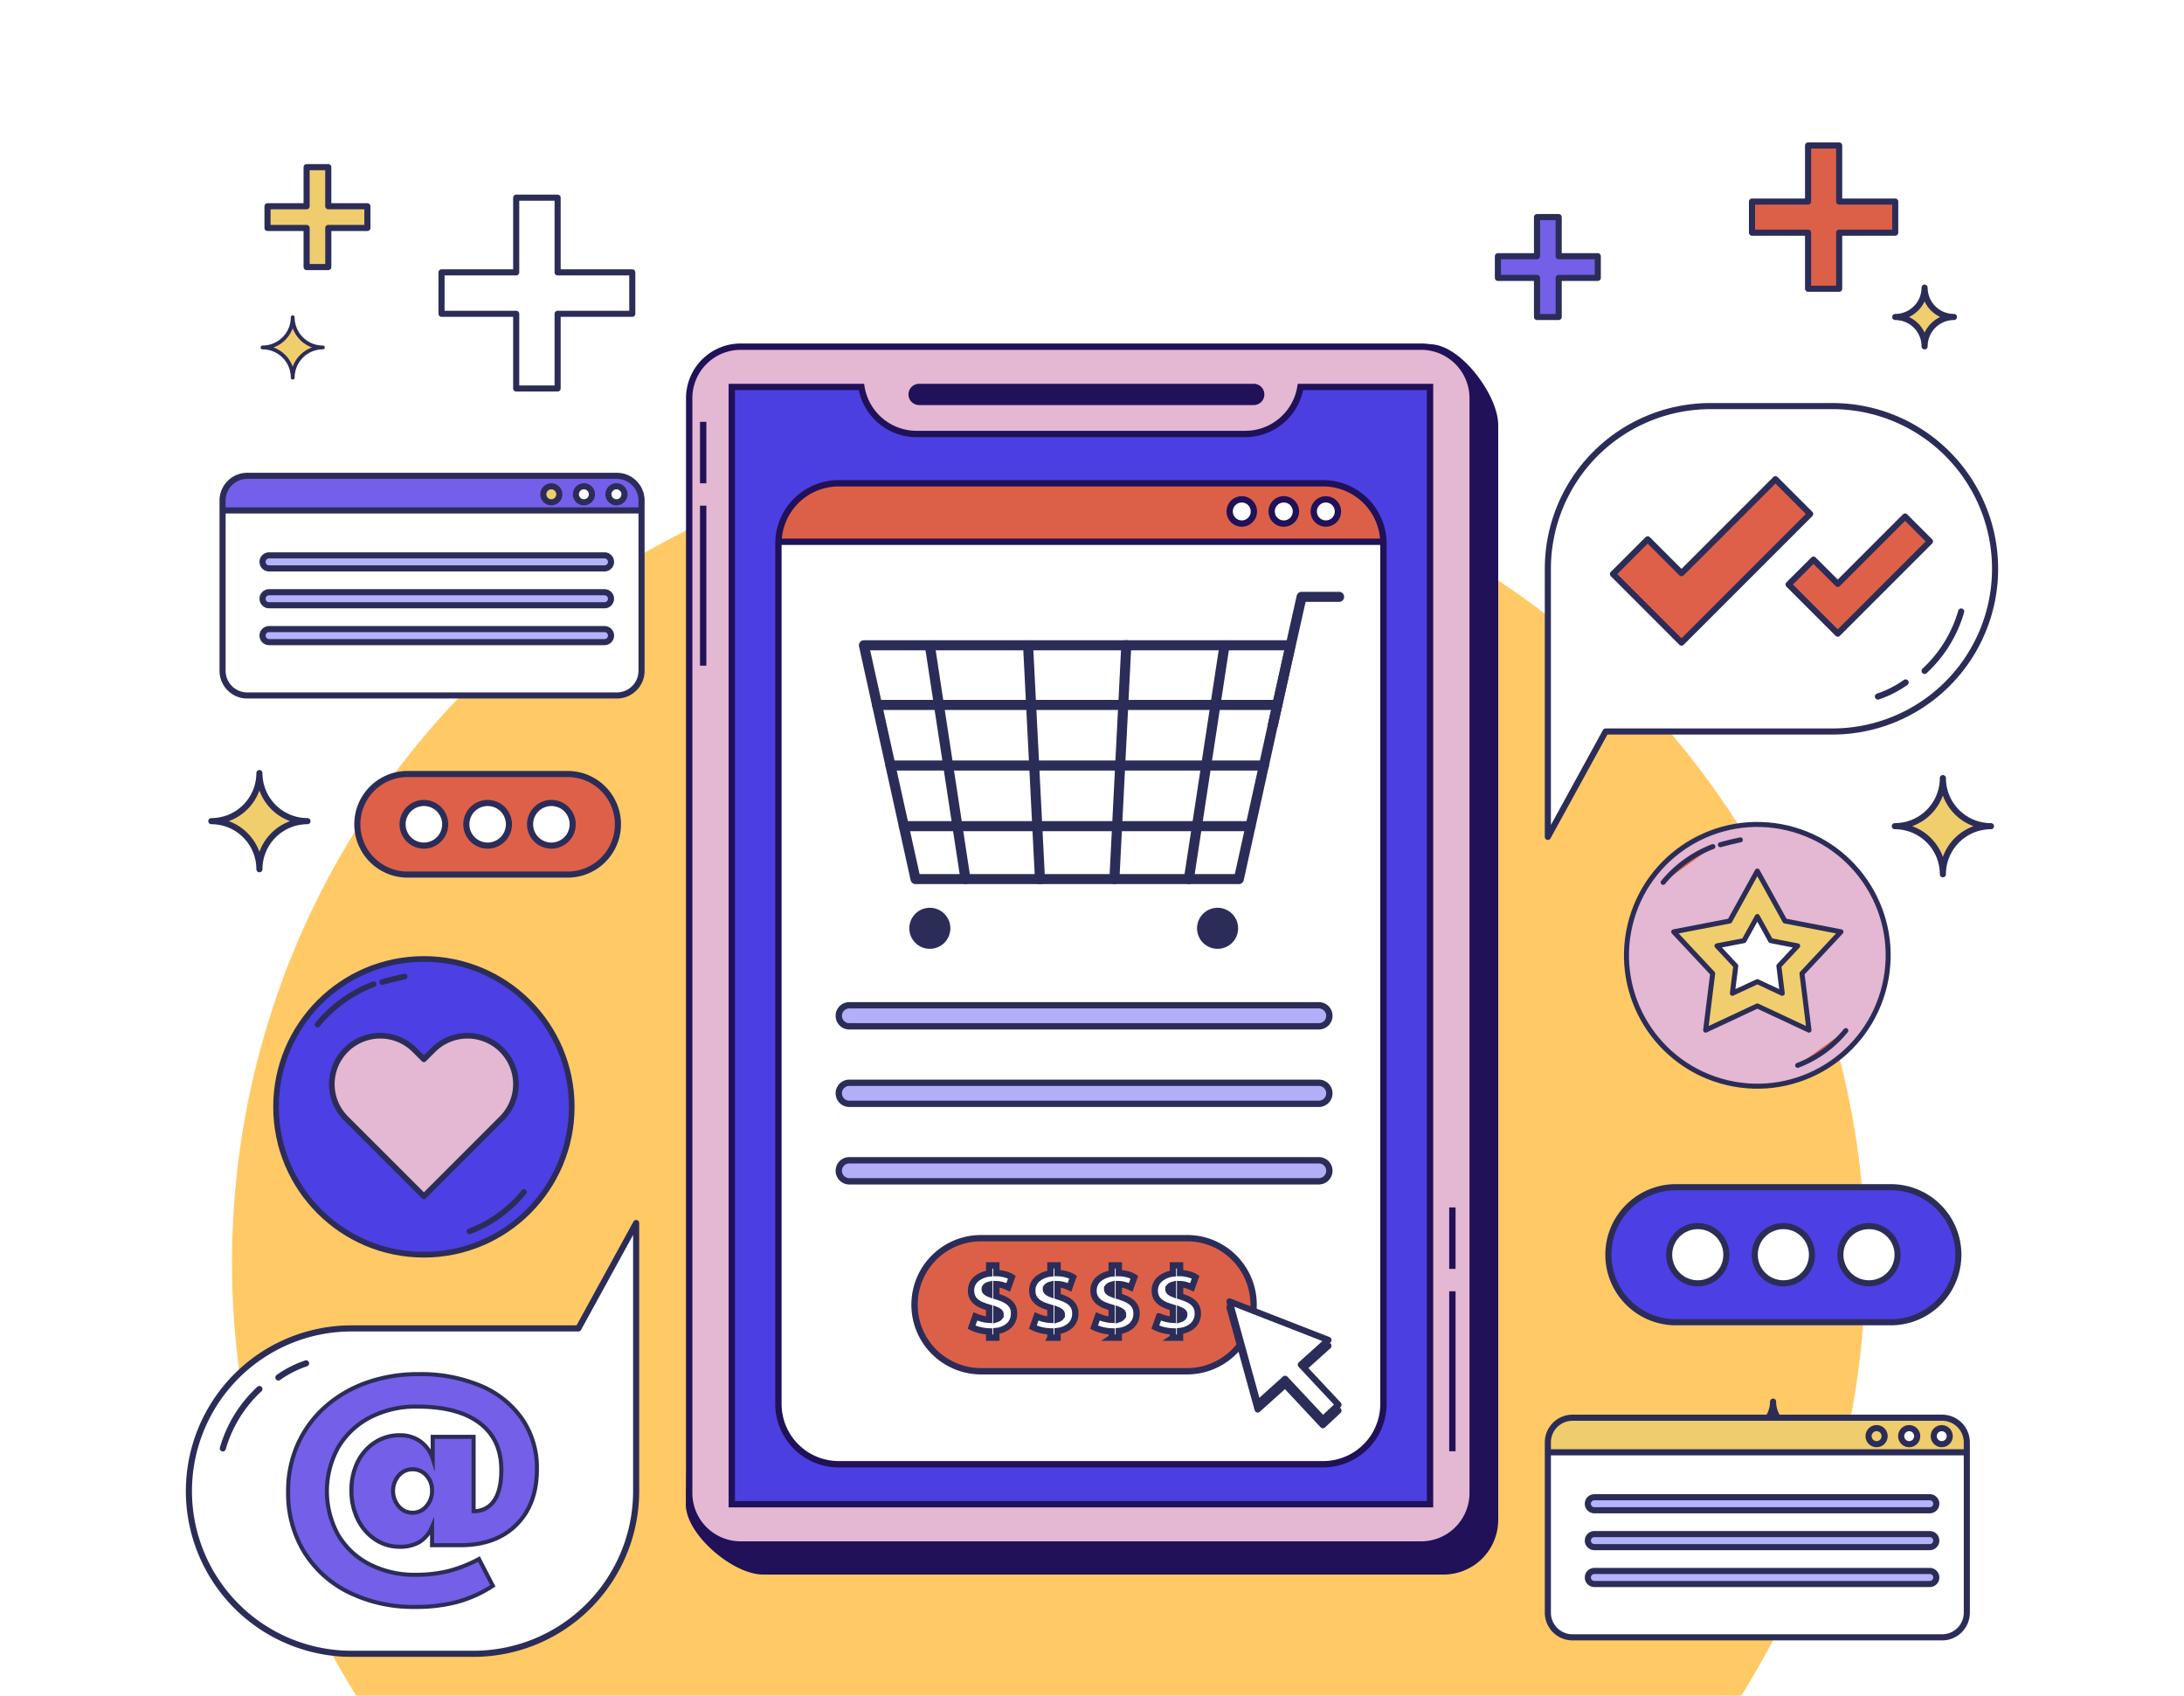 <svg xmlns="http://www.w3.org/2000/svg" xmlns:xlink="http://www.w3.org/1999/xlink" width="536.166" height="416.192" viewBox="0 0 536.166 416.192">
  <defs>
    <clipPath id="clip-path">
      <rect id="Rectángulo_409749" data-name="Rectángulo 409749" width="536.166" height="416.192" transform="translate(868.291 2133.192)" fill="#fff" stroke="#707070" stroke-width="1" opacity="0.77"/>
    </clipPath>
    <filter id="Elipse_11689" x="29.076" y="84.521" width="456.764" height="456.763" filterUnits="userSpaceOnUse">
      <feOffset dy="3" input="SourceAlpha"/>
      <feGaussianBlur stdDeviation="3" result="blur"/>
      <feFlood flood-opacity="0.161"/>
      <feComposite operator="in" in2="blur"/>
      <feComposite in="SourceGraphic"/>
    </filter>
    <clipPath id="clip-path-2">
      <path id="Trazado_994497" data-name="Trazado 994497" d="M332.728,683.523H213.8a14.8,14.8,0,0,1-14.8-14.8V457.55a14.8,14.8,0,0,1,14.8-14.8H332.728a14.8,14.8,0,0,1,14.8,14.8V668.725A14.8,14.8,0,0,1,332.728,683.523Z" transform="translate(-199.002 -442.753)"/>
    </clipPath>
    <clipPath id="clip-path-6">
      <path id="Trazado_994534" data-name="Trazado 994534" d="M537.827,790.526H447.086a6.056,6.056,0,0,1-6.056-6.056V742.679a6.056,6.056,0,0,1,6.056-6.055h90.742a6.056,6.056,0,0,1,6.056,6.055v41.792A6.055,6.055,0,0,1,537.827,790.526Z" transform="translate(-441.03 -736.623)"/>
    </clipPath>
    <clipPath id="clip-path-8">
      <path id="Trazado_994543" data-name="Trazado 994543" d="M120.951,494.317H30.21a6.056,6.056,0,0,1-6.056-6.055V446.469a6.056,6.056,0,0,1,6.056-6.056h90.742a6.056,6.056,0,0,1,6.056,6.056v41.793A6.054,6.054,0,0,1,120.951,494.317Z" transform="translate(-24.154 -440.414)"/>
    </clipPath>
  </defs>
  <g id="Enmascarar_grupo_1098762" data-name="Enmascarar grupo 1098762" transform="translate(-868.291 -2133.192)" clip-path="url(#clip-path)">
    <g id="Grupo_1160598" data-name="Grupo 1160598" transform="translate(842.194 2159.531)">
      <g id="Grupo_1160596" data-name="Grupo 1160596" transform="translate(0 0)">
        <g transform="matrix(1, 0, 0, 1, 26.1, -26.34)" filter="url(#Elipse_11689)">
          <circle id="Elipse_11689-2" data-name="Elipse 11689" cx="219.382" cy="219.382" r="219.382" transform="translate(38.08 90.52)" fill="#fff"/>
        </g>
        <circle id="Elipse_11690" data-name="Elipse 11690" cx="200.509" cy="200.509" r="200.509" transform="translate(283.563 567.125) rotate(-135)" fill="#ffc965"/>
      </g>
      <g id="Grupo_1160597" data-name="Grupo 1160597" transform="translate(72.476 9.369)">
        <g id="Grupo_1160539" data-name="Grupo 1160539" transform="translate(5.501 34.89)">
          <path id="Trazado_994482" data-name="Trazado 994482" d="M44.133,405.35h0a7.406,7.406,0,0,0-7.407-7.406h0a7.407,7.407,0,0,0,7.406-7.406h0a7.407,7.407,0,0,0,7.406,7.406h0A7.406,7.406,0,0,0,44.133,405.35Z" transform="translate(-24.152 -383.263)" fill="#f1ce6d" stroke="#2b2d58" stroke-linecap="round" stroke-linejoin="round" stroke-miterlimit="10" stroke-width="0.941"/>
          <path id="Trazado_994483" data-name="Trazado 994483" d="M205.915,749.292h0a11.8,11.8,0,0,0-11.8-11.8h0a11.8,11.8,0,0,0,11.8-11.8h0a11.8,11.8,0,0,0,11.8,11.8h0A11.8,11.8,0,0,0,205.915,749.292Z" transform="translate(-58.706 -456.844)" fill="#f1ce6d" stroke="#2b2d58" stroke-linecap="round" stroke-linejoin="round" stroke-miterlimit="10" stroke-width="1.5"/>
          <path id="Trazado_994484" data-name="Trazado 994484" d="M509.849,745.987h0a7.206,7.206,0,0,0-7.207-7.207h0a7.206,7.206,0,0,0,7.207-7.207h0a7.207,7.207,0,0,0,7.207,7.207h0A7.207,7.207,0,0,0,509.849,745.987Z" transform="translate(-126.443 -458.137)" fill="#f1ce6d" stroke="#2b2d58" stroke-linecap="round" stroke-linejoin="round" stroke-miterlimit="10" stroke-width="1.5"/>
          <path id="Trazado_994485" data-name="Trazado 994485" d="M561.968,559.064h0a11.8,11.8,0,0,0-11.8-11.8h0a11.8,11.8,0,0,0,11.8-11.8h0a11.8,11.8,0,0,0,11.8,11.8h0A11.8,11.8,0,0,0,561.968,559.064Z" transform="translate(-136.877 -415.08)" fill="#f1ce6d" stroke="#2b2d58" stroke-linecap="round" stroke-linejoin="round" stroke-miterlimit="10" stroke-width="1.5"/>
          <path id="Trazado_994486" data-name="Trazado 994486" d="M32.419,557.484h0a11.8,11.8,0,0,0-11.8-11.8h0a11.8,11.8,0,0,0,11.8-11.8h0a11.8,11.8,0,0,0,11.8,11.8h0A11.8,11.8,0,0,0,32.419,557.484Z" transform="translate(-20.615 -414.733)" fill="#f1ce6d" stroke="#2b2d58" stroke-linecap="round" stroke-linejoin="round" stroke-miterlimit="10" stroke-width="1.5"/>
          <path id="Trazado_994487" data-name="Trazado 994487" d="M557.508,395.63h0a7.207,7.207,0,0,0-7.207-7.207h0a7.207,7.207,0,0,0,7.207-7.207h0a7.206,7.206,0,0,0,7.207,7.207h0A7.207,7.207,0,0,0,557.508,395.63Z" transform="translate(-136.906 -381.217)" fill="#f1ce6d" stroke="#2b2d58" stroke-linecap="round" stroke-linejoin="round" stroke-miterlimit="10" stroke-width="1.5"/>
        </g>
        <g id="Grupo_1160540" data-name="Grupo 1160540" transform="translate(19.297 0)">
          <path id="Trazado_994488" data-name="Trazado 994488" d="M139.858,371.262h-18.33v-18.33H111.359v18.33H93.029v10.169h18.33v18.33h10.169v-18.33h18.33Z" transform="translate(-50.31 -340.117)" fill="#fff" stroke="#2b2d58" stroke-linecap="round" stroke-linejoin="round" stroke-miterlimit="10" stroke-width="1.5"/>
          <path id="Trazado_994489" data-name="Trazado 994489" d="M540.41,310.324H526.646V296.561h-7.635v13.763H505.248v7.635h13.763v13.763h7.635V317.96H540.41Z" transform="translate(-140.812 -296.561)" fill="#dc6048" stroke="#2b2d58" stroke-linecap="round" stroke-linejoin="round" stroke-miterlimit="10" stroke-width="1.5"/>
          <path id="Trazado_994490" data-name="Trazado 994490" d="M62.809,327.523h-9.6v-9.6H47.889v9.6h-9.6v5.323h9.6v9.6h5.323v-9.6h9.6Z" transform="translate(-38.293 -312.604)" fill="#efcc6d" stroke="#2b2d58" stroke-linecap="round" stroke-linejoin="round" stroke-miterlimit="10" stroke-width="1.5"/>
          <path id="Trazado_994491" data-name="Trazado 994491" d="M449.84,368.635h-9.6v-9.6H434.92v9.6h-9.6v5.323h9.6v9.6h5.323v-9.6h9.6Z" transform="translate(-123.265 -341.458)" fill="#745fe8" stroke="#2b2d58" stroke-linecap="round" stroke-linejoin="round" stroke-miterlimit="10" stroke-width="1.5"/>
        </g>
        <g id="Grupo_1160560" data-name="Grupo 1160560" transform="translate(122.756 49.381)">
          <g id="Grupo_1160543" data-name="Grupo 1160543" transform="translate(0 0)">
            <path id="Trazado_994492" data-name="Trazado 994492" d="M356.1,700.441H189.056c-6.985,0-18.2-9.5-18.2-16.486l5.553-264.874a12.647,12.647,0,0,1,12.647-12.647l163.735-6.4c6.985,0,15.959,12.067,15.959,19.052V687.793A12.645,12.645,0,0,1,356.1,700.441Z" transform="translate(-170.855 -399.839)" fill="#201158" stroke="#201158" stroke-miterlimit="10" stroke-width="1.556"/>
            <path id="Trazado_994493" data-name="Trazado 994493" d="M350.624,693.792H183.577a12.647,12.647,0,0,1-12.647-12.647V412.432a12.647,12.647,0,0,1,12.647-12.647H350.624a12.647,12.647,0,0,1,12.647,12.647V681.145A12.647,12.647,0,0,1,350.624,693.792Z" transform="translate(-170.871 -399.785)" fill="#e4b7d2" stroke="#201158" stroke-miterlimit="10" stroke-width="1.556"/>
            <path id="Trazado_994494" data-name="Trazado 994494" d="M323.935,412.459A13.73,13.73,0,0,1,310.389,424H229.7a13.729,13.729,0,0,1-13.546-11.541H184.337V686.683H355.752V412.459Z" transform="translate(-173.815 -402.568)" fill="#4c3fe1" stroke="#201158" stroke-miterlimit="10" stroke-width="1.556"/>
            <path id="Trazado_994495" data-name="Trazado 994495" d="M324.89,416.121H242.743a1.831,1.831,0,0,1-1.831-1.831h0a1.831,1.831,0,0,1,1.831-1.831H324.89a1.831,1.831,0,0,1,1.831,1.831h0A1.83,1.83,0,0,1,324.89,416.121Z" transform="translate(-186.236 -402.568)" fill="#201158" stroke="#201158" stroke-miterlimit="10" stroke-width="1.556"/>
            <g id="Grupo_1160541" data-name="Grupo 1160541" transform="translate(3.494 18.449)">
              <line id="Línea_667" data-name="Línea 667" y1="39.268" transform="translate(0 20.577)" fill="none" stroke="#201158" stroke-miterlimit="10" stroke-width="1.556"/>
              <line id="Línea_668" data-name="Línea 668" y1="15.085" fill="none" stroke="#201158" stroke-miterlimit="10" stroke-width="1.556"/>
            </g>
            <g id="Grupo_1160542" data-name="Grupo 1160542" transform="translate(187.42 211.272)">
              <line id="Línea_669" data-name="Línea 669" y1="39.269" transform="translate(0 20.577)" fill="none" stroke="#201158" stroke-miterlimit="10" stroke-width="1.556"/>
              <line id="Línea_670" data-name="Línea 670" y1="15.085" fill="none" stroke="#201158" stroke-miterlimit="10" stroke-width="1.556"/>
            </g>
          </g>
          <g id="Grupo_1160548" data-name="Grupo 1160548" transform="translate(21.967 33.534)">
            <path id="Trazado_994496" data-name="Trazado 994496" d="M332.728,683.523H213.8a14.8,14.8,0,0,1-14.8-14.8V457.55a14.8,14.8,0,0,1,14.8-14.8H332.728a14.8,14.8,0,0,1,14.8,14.8V668.725A14.8,14.8,0,0,1,332.728,683.523Z" transform="translate(-199.002 -442.753)" fill="#fff"/>
            <g id="Grupo_1160544" data-name="Grupo 1160544" clip-path="url(#clip-path-2)">
              <rect id="Rectángulo_409744" data-name="Rectángulo 409744" width="198.682" height="23.606" transform="translate(-28.161 -9.258)" fill="#dc6048" stroke="#201158" stroke-miterlimit="10" stroke-width="1.556"/>
            </g>
            <g id="Grupo_1160545" data-name="Grupo 1160545" clip-path="url(#clip-path-2)">
              <circle id="Elipse_11680" data-name="Elipse 11680" cx="2.977" cy="2.977" r="2.977" transform="translate(131.409 3.935)" fill="#fff" stroke="#201158" stroke-miterlimit="10" stroke-width="1.556"/>
            </g>
            <g id="Grupo_1160546" data-name="Grupo 1160546" clip-path="url(#clip-path-2)">
              <path id="Trazado_994499" data-name="Trazado 994499" d="M360.109,450.772a2.977,2.977,0,1,1-2.977-2.977A2.977,2.977,0,0,1,360.109,450.772Z" transform="translate(-233.066 -443.86)" fill="#fff" stroke="#201158" stroke-miterlimit="10" stroke-width="1.556"/>
            </g>
            <g id="Grupo_1160547" data-name="Grupo 1160547" clip-path="url(#clip-path-2)">
              <circle id="Elipse_11681" data-name="Elipse 11681" cx="2.977" cy="2.977" r="2.977" transform="translate(110.773 3.935)" fill="#fff" stroke="#201158" stroke-miterlimit="10" stroke-width="1.556"/>
            </g>
            <path id="Trazado_994502" data-name="Trazado 994502" d="M332.728,683.523H213.8a14.8,14.8,0,0,1-14.8-14.8V457.55a14.8,14.8,0,0,1,14.8-14.8H332.728a14.8,14.8,0,0,1,14.8,14.8V668.725A14.8,14.8,0,0,1,332.728,683.523Z" transform="translate(-199.002 -442.753)" fill="none" stroke="#201158" stroke-miterlimit="10" stroke-width="1.556"/>
          </g>
          <g id="Grupo_1160553" data-name="Grupo 1160553" transform="translate(41.721 60.165)">
            <g id="Grupo_1160552" data-name="Grupo 1160552">
              <g id="Grupo_1160551" data-name="Grupo 1160551" transform="translate(0 11.894)">
                <path id="Trazado_994503" data-name="Trazado 994503" d="M317.586,551.968h-79.37a1.235,1.235,0,0,1-1.205-.968l-12.67-57.386a1.234,1.234,0,0,1,1.2-1.5h104.71a1.234,1.234,0,0,1,1.2,1.5L318.79,551A1.232,1.232,0,0,1,317.586,551.968ZM239.207,549.5H316.6l12.126-54.918H227.081Z" transform="translate(-224.312 -492.115)" fill="#2b2d58"/>
                <g id="Grupo_1160549" data-name="Grupo 1160549" transform="translate(3.233 14.641)">
                  <path id="Trazado_994504" data-name="Trazado 994504" d="M325.573,532.4H233.9a1.234,1.234,0,1,1,0-2.468h91.676a1.234,1.234,0,0,1,0,2.468Z" transform="translate(-229.379 -515.06)" fill="#2b2d58"/>
                  <path id="Trazado_994505" data-name="Trazado 994505" d="M327.933,513.343H229.688a1.234,1.234,0,0,1,0-2.468h98.246a1.234,1.234,0,1,1,0,2.468Z" transform="translate(-228.455 -510.875)" fill="#2b2d58"/>
                  <path id="Trazado_994506" data-name="Trazado 994506" d="M323.212,551.467H238.1a1.234,1.234,0,0,1,0-2.468h85.107a1.234,1.234,0,1,1,0,2.468Z" transform="translate(-230.303 -519.245)" fill="#2b2d58"/>
                </g>
                <g id="Grupo_1160550" data-name="Grupo 1160550" transform="translate(16.182 0)">
                  <path id="Trazado_994507" data-name="Trazado 994507" d="M280.1,551.968a1.233,1.233,0,0,1-1.231-1.171l-2.918-57.385a1.234,1.234,0,0,1,2.464-.126l2.917,57.385a1.234,1.234,0,0,1-1.169,1.295C280.139,551.968,280.117,551.968,280.1,551.968Z" transform="translate(-251.831 -492.115)" fill="#2b2d58"/>
                  <path id="Trazado_994508" data-name="Trazado 994508" d="M255.033,551.968a1.234,1.234,0,0,1-1.218-1.047l-8.754-57.385a1.234,1.234,0,0,1,2.439-.372l8.754,57.385a1.234,1.234,0,0,1-1.033,1.406A1.172,1.172,0,0,1,255.033,551.968Z" transform="translate(-245.047 -492.115)" fill="#2b2d58"/>
                  <path id="Trazado_994509" data-name="Trazado 994509" d="M327.763,551.968a1.256,1.256,0,0,1-.187-.014,1.234,1.234,0,0,1-1.033-1.406l8.754-57.385a1.234,1.234,0,0,1,2.439.372l-8.754,57.385A1.235,1.235,0,0,1,327.763,551.968Z" transform="translate(-262.936 -492.115)" fill="#2b2d58"/>
                  <path id="Trazado_994510" data-name="Trazado 994510" d="M304.341,551.968h-.064a1.233,1.233,0,0,1-1.169-1.295l2.918-57.385a1.234,1.234,0,1,1,2.464.126L305.571,550.8A1.234,1.234,0,0,1,304.341,551.968Z" transform="translate(-257.793 -492.115)" fill="#2b2d58"/>
                </g>
              </g>
              <path id="Trazado_994511" data-name="Trazado 994511" d="M354.2,510.733a1.236,1.236,0,0,1-1.2-1.5l7.036-31.39a1.234,1.234,0,0,1,1.2-.964h9.213a1.234,1.234,0,1,1,0,2.468h-8.225l-6.82,30.426A1.237,1.237,0,0,1,354.2,510.733Z" transform="translate(-252.557 -476.875)" fill="#2b2d58"/>
            </g>
            <path id="Trazado_994512" data-name="Trazado 994512" d="M250.25,581.289a5.039,5.039,0,1,1-5.039-5.039A5.04,5.04,0,0,1,250.25,581.289Z" transform="translate(-227.794 -498.693)" fill="#2b2d58"/>
            <path id="Trazado_994513" data-name="Trazado 994513" d="M340.762,581.289a5.039,5.039,0,1,1-5.039-5.039A5.04,5.04,0,0,1,340.762,581.289Z" transform="translate(-247.665 -498.693)" fill="#2b2d58"/>
          </g>
          <path id="Trazado_994514" data-name="Trazado 994514" d="M335.842,612.081H220.569a2.581,2.581,0,0,1-2.581-2.581h0a2.581,2.581,0,0,1,2.581-2.581H335.842a2.581,2.581,0,0,1,2.581,2.581h0A2.581,2.581,0,0,1,335.842,612.081Z" transform="translate(-181.203 -445.261)" fill="#b2aff8" stroke="#2b2d58" stroke-miterlimit="10" stroke-width="1.556"/>
          <path id="Trazado_994515" data-name="Trazado 994515" d="M335.842,636.451H220.569a2.581,2.581,0,0,1-2.581-2.581h0a2.581,2.581,0,0,1,2.581-2.581H335.842a2.581,2.581,0,0,1,2.581,2.581h0A2.581,2.581,0,0,1,335.842,636.451Z" transform="translate(-181.203 -450.611)" fill="#b2aff8" stroke="#2b2d58" stroke-miterlimit="10" stroke-width="1.556"/>
          <path id="Trazado_994516" data-name="Trazado 994516" d="M335.842,660.82H220.569a2.581,2.581,0,0,1-2.581-2.581h0a2.581,2.581,0,0,1,2.581-2.581H335.842a2.581,2.581,0,0,1,2.581,2.581h0A2.581,2.581,0,0,1,335.842,660.82Z" transform="translate(-181.203 -455.961)" fill="#b2aff8" stroke="#2b2d58" stroke-miterlimit="10" stroke-width="1.556"/>
          <path id="Trazado_994517" data-name="Trazado 994517" d="M308.724,712.823H258.149a16.334,16.334,0,0,1-16.334-16.334h0a16.334,16.334,0,0,1,16.334-16.334h50.575a16.334,16.334,0,0,1,16.334,16.334h0A16.334,16.334,0,0,1,308.724,712.823Z" transform="translate(-186.434 -461.34)" fill="#dc6048" stroke="#2b2d58" stroke-miterlimit="10" stroke-width="1.556"/>
          <g id="Grupo_1160558" data-name="Grupo 1160558" transform="translate(69.258 225.491)">
            <g id="Grupo_1160554" data-name="Grupo 1160554">
              <path id="Trazado_994518" data-name="Trazado 994518" d="M264.042,706.45v-1.53a11.357,11.357,0,0,1-2.358-.33,8.415,8.415,0,0,1-1.964-.725l.93-2.625a12.446,12.446,0,0,0,1.642.559,8.3,8.3,0,0,0,1.748.268v-2.977c-.51-.151-1.029-.323-1.552-.517a6.037,6.037,0,0,1-1.437-.756A3.621,3.621,0,0,1,260,696.649a3.434,3.434,0,0,1-.4-1.737,3.63,3.63,0,0,1,1.188-2.792,6,6,0,0,1,3.258-1.407v-2.006H265.8v1.9a8.7,8.7,0,0,1,2.131.3,5.6,5.6,0,0,1,1.674.713l-.888,2.482a9.753,9.753,0,0,0-1.457-.559,5.765,5.765,0,0,0-1.459-.227V696.3q.745.227,1.509.538a6.587,6.587,0,0,1,1.407.774,3.627,3.627,0,0,1,1.033,1.157,3.372,3.372,0,0,1,.393,1.687A3.944,3.944,0,0,1,269,703.411a5.559,5.559,0,0,1-3.2,1.407v1.632h-1.757Zm-1.095-11.869a.821.821,0,0,0,.3.652,2.907,2.907,0,0,0,.8.466v-2.213Q262.947,693.776,262.947,694.581Zm2.852,7.341q1.035-.331,1.035-1.178a.8.8,0,0,0-.279-.621,2.864,2.864,0,0,0-.755-.454Z" transform="translate(-259.596 -688.708)" fill="#fff" stroke="#2b2d58" stroke-miterlimit="10" stroke-width="1.556"/>
            </g>
            <g id="Grupo_1160555" data-name="Grupo 1160555" transform="translate(15.037)">
              <path id="Trazado_994519" data-name="Trazado 994519" d="M283.309,706.45v-1.53a11.357,11.357,0,0,1-2.358-.33,8.428,8.428,0,0,1-1.964-.725l.93-2.625a12.445,12.445,0,0,0,1.642.559,8.305,8.305,0,0,0,1.748.268v-2.977c-.51-.151-1.029-.323-1.551-.517a6.036,6.036,0,0,1-1.437-.756,3.621,3.621,0,0,1-1.054-1.168,3.433,3.433,0,0,1-.4-1.737,3.63,3.63,0,0,1,1.188-2.792,6,6,0,0,1,3.258-1.407v-2.006h1.757v1.9a8.7,8.7,0,0,1,2.131.3,5.613,5.613,0,0,1,1.675.713l-.888,2.482a9.754,9.754,0,0,0-1.457-.559,5.766,5.766,0,0,0-1.459-.227V696.3q.745.227,1.509.538a6.587,6.587,0,0,1,1.407.774,3.627,3.627,0,0,1,1.033,1.157,3.372,3.372,0,0,1,.394,1.687,3.941,3.941,0,0,1-1.148,2.957,5.559,5.559,0,0,1-3.2,1.407v1.632h-1.757Zm-1.1-11.869a.821.821,0,0,0,.3.652,2.905,2.905,0,0,0,.8.466v-2.213Q282.213,693.776,282.214,694.581Zm2.852,7.341q1.035-.331,1.035-1.178a.8.8,0,0,0-.279-.621,2.864,2.864,0,0,0-.756-.454Z" transform="translate(-278.863 -688.708)" fill="#fff" stroke="#2b2d58" stroke-miterlimit="10" stroke-width="1.556"/>
            </g>
            <g id="Grupo_1160556" data-name="Grupo 1160556" transform="translate(30.074)">
              <path id="Trazado_994520" data-name="Trazado 994520" d="M302.575,706.45v-1.53a11.356,11.356,0,0,1-2.358-.33,8.427,8.427,0,0,1-1.964-.725l.93-2.625a12.418,12.418,0,0,0,1.643.559,8.305,8.305,0,0,0,1.748.268v-2.977q-.765-.227-1.552-.517a6.035,6.035,0,0,1-1.437-.756,3.619,3.619,0,0,1-1.054-1.168,3.434,3.434,0,0,1-.4-1.737,3.63,3.63,0,0,1,1.188-2.792,6,6,0,0,1,3.258-1.407v-2.006h1.757v1.9a8.7,8.7,0,0,1,2.131.3,5.6,5.6,0,0,1,1.674.713l-.889,2.482a9.756,9.756,0,0,0-1.457-.559,5.766,5.766,0,0,0-1.459-.227V696.3q.745.227,1.509.538a6.588,6.588,0,0,1,1.407.774,3.629,3.629,0,0,1,1.033,1.157,3.371,3.371,0,0,1,.393,1.687,3.944,3.944,0,0,1-1.147,2.957,5.559,5.559,0,0,1-3.2,1.407v1.632h-1.757Zm-1.1-11.869a.821.821,0,0,0,.3.652,2.908,2.908,0,0,0,.8.466v-2.213Q301.479,693.776,301.48,694.581Zm2.852,7.341q1.035-.331,1.035-1.178a.8.8,0,0,0-.279-.621,2.863,2.863,0,0,0-.755-.454Z" transform="translate(-298.13 -688.708)" fill="#fff" stroke="#2b2d58" stroke-miterlimit="10" stroke-width="1.556"/>
            </g>
            <g id="Grupo_1160557" data-name="Grupo 1160557" transform="translate(45.111)">
              <path id="Trazado_994521" data-name="Trazado 994521" d="M321.842,706.45v-1.53a11.357,11.357,0,0,1-2.358-.33,8.428,8.428,0,0,1-1.964-.725l.931-2.625a12.452,12.452,0,0,0,1.642.559,8.3,8.3,0,0,0,1.748.268v-2.977c-.51-.151-1.029-.323-1.552-.517a6.035,6.035,0,0,1-1.437-.756,3.62,3.62,0,0,1-1.054-1.168,3.435,3.435,0,0,1-.4-1.737,3.63,3.63,0,0,1,1.188-2.792,6,6,0,0,1,3.258-1.407v-2.006H323.6v1.9a8.7,8.7,0,0,1,2.131.3,5.614,5.614,0,0,1,1.675.713l-.888,2.482a9.752,9.752,0,0,0-1.457-.559,5.766,5.766,0,0,0-1.459-.227V696.3q.744.227,1.509.538a6.589,6.589,0,0,1,1.407.774,3.628,3.628,0,0,1,1.033,1.157,3.371,3.371,0,0,1,.393,1.687,3.941,3.941,0,0,1-1.148,2.957,5.559,5.559,0,0,1-3.2,1.407v1.632h-1.757Zm-1.1-11.869a.821.821,0,0,0,.3.652,2.906,2.906,0,0,0,.8.466v-2.213Q320.747,693.776,320.747,694.581Zm2.853,7.341q1.035-.331,1.035-1.178a.8.8,0,0,0-.279-.621,2.863,2.863,0,0,0-.756-.454Z" transform="translate(-317.397 -688.708)" fill="#fff" stroke="#2b2d58" stroke-miterlimit="10" stroke-width="1.556"/>
            </g>
          </g>
          <g id="Grupo_1160559" data-name="Grupo 1160559" transform="translate(132.716 234.362)">
            <path id="Trazado_994522" data-name="Trazado 994522" d="M365.162,711.362l-24.257-9.449,6.912,25.044,6.734-6.055,9.266,9.912,3.808-3.56-9.2-9.837Z" transform="translate(-340.905 -700.479)" fill="#2b2d58" stroke="#2b2d58" stroke-linecap="round" stroke-linejoin="round" stroke-miterlimit="10" stroke-width="1.556"/>
            <path id="Trazado_994523" data-name="Trazado 994523" d="M365.162,709.524l-24.257-9.449,6.912,25.044,6.734-6.055,9.266,9.911,3.808-3.56-9.2-9.837Z" transform="translate(-340.905 -700.075)" fill="#fff" stroke="#2b2d58" stroke-linecap="round" stroke-linejoin="round" stroke-miterlimit="10" stroke-width="1.556"/>
          </g>
        </g>
        <g id="Grupo_1160569" data-name="Grupo 1160569" transform="translate(0 63.969)">
          <g id="Grupo_1160564" data-name="Grupo 1160564" transform="translate(333.614 0)">
            <g id="Grupo_1160561" data-name="Grupo 1160561">
              <path id="Trazado_994524" data-name="Trazado 994524" d="M510.89,418.477H480.963A39.934,39.934,0,0,0,441.03,458.41v65.8l14.181-25.866H510.89a39.934,39.934,0,0,0,39.933-39.933h0A39.934,39.934,0,0,0,510.89,418.477Z" transform="translate(-441.03 -418.477)" fill="#fff" stroke="#2b2d58" stroke-linecap="round" stroke-linejoin="round" stroke-miterlimit="10" stroke-width="1.5"/>
              <path id="Trazado_994525" data-name="Trazado 994525" d="M568.516,483.075a31.8,31.8,0,0,1-8.982,14.57" transform="translate(-467.048 -432.659)" fill="#fff" stroke="#2b2d58" stroke-linecap="round" stroke-linejoin="round" stroke-miterlimit="10" stroke-width="1.5"/>
              <path id="Trazado_994526" data-name="Trazado 994526" d="M551.654,505.38a25.869,25.869,0,0,1-6.8,3.46" transform="translate(-463.823 -437.556)" fill="#fff" stroke="#2b2d58" stroke-linecap="round" stroke-linejoin="round" stroke-miterlimit="10" stroke-width="1.5"/>
            </g>
            <g id="Grupo_1160563" data-name="Grupo 1160563" transform="translate(15.984 17.946)">
              <g id="Grupo_1160562" data-name="Grupo 1160562">
                <path id="Trazado_994527" data-name="Trazado 994527" d="M478.34,481.578l-16.83-16.83,8.524-8.524,8.306,8.307L501.4,441.472,509.924,450Z" transform="translate(-461.51 -441.472)" fill="#de6048" stroke="#2b2d58" stroke-linecap="round" stroke-linejoin="round" stroke-miterlimit="10" stroke-width="1.5"/>
                <path id="Trazado_994528" data-name="Trazado 994528" d="M528.826,481.953l-12.065-12.064,6.11-6.109,5.955,5.955,16.529-16.53,6.11,6.11Z" transform="translate(-473.64 -444.048)" fill="#de6048" stroke="#2b2d58" stroke-linecap="round" stroke-linejoin="round" stroke-miterlimit="10" stroke-width="1.5"/>
              </g>
            </g>
          </g>
          <g id="Grupo_1160568" data-name="Grupo 1160568" transform="translate(0 200.51)">
            <g id="Grupo_1160566" data-name="Grupo 1160566">
              <g id="Grupo_1160565" data-name="Grupo 1160565">
                <path id="Trazado_994529" data-name="Trazado 994529" d="M53.5,781.125H83.427a39.933,39.933,0,0,0,39.933-39.933v-65.8l-14.181,25.867H53.5a39.933,39.933,0,0,0-39.933,39.933h0A39.933,39.933,0,0,0,53.5,781.125Z" transform="translate(-13.567 -675.392)" fill="#fff" stroke="#2b2d58" stroke-linecap="round" stroke-linejoin="round" stroke-miterlimit="10" stroke-width="1.5"/>
                <path id="Trazado_994530" data-name="Trazado 994530" d="M24.232,742.171a31.794,31.794,0,0,1,8.981-14.57" transform="translate(-15.908 -686.854)" fill="#fff" stroke="#2b2d58" stroke-linecap="round" stroke-linejoin="round" stroke-miterlimit="10" stroke-width="1.5"/>
                <path id="Trazado_994531" data-name="Trazado 994531" d="M41.708,722.993a25.861,25.861,0,0,1,6.8-3.46" transform="translate(-19.745 -685.083)" fill="#fff" stroke="#2b2d58" stroke-linecap="round" stroke-linejoin="round" stroke-miterlimit="10" stroke-width="1.5"/>
              </g>
            </g>
            <g id="Grupo_1160567" data-name="Grupo 1160567" transform="translate(24.362 37.096)">
              <path id="Trazado_994532" data-name="Trazado 994532" d="M87.144,764.9H80.11v-4.484a8.16,8.16,0,0,1-3.169,3.749,9.253,9.253,0,0,1-4.715,1.121,10.7,10.7,0,0,1-6.107-1.816,12.456,12.456,0,0,1-4.251-4.947,15.747,15.747,0,0,1-1.546-7.073,15.277,15.277,0,0,1,1.546-7,12,12,0,0,1,4.251-4.793,11.047,11.047,0,0,1,6.107-1.74,8.625,8.625,0,0,1,4.831,1.391,8.455,8.455,0,0,1,3.208,4.329v-5.334H90.313v18.243A5.769,5.769,0,0,0,95.337,754q1.777-2.551,1.778-7.576,0-7.5-5.334-11.518t-15.305-4.02a24.445,24.445,0,0,0-11.557,2.628,19.6,19.6,0,0,0-7.808,7.305,22.212,22.212,0,0,0-.077,21.529,18.922,18.922,0,0,0,7.692,7.228,24.131,24.131,0,0,0,11.363,2.59,33.453,33.453,0,0,0,7.962-.889,33.072,33.072,0,0,0,7.576-2.976l3.4,6.571a30.936,30.936,0,0,1-8.7,3.943,38.931,38.931,0,0,1-10.243,1.237,35.941,35.941,0,0,1-16.349-3.556,26.759,26.759,0,0,1-11.016-9.934,27.578,27.578,0,0,1-3.942-14.8,28,28,0,0,1,2.358-11.6,27.069,27.069,0,0,1,6.648-9.122,30.524,30.524,0,0,1,10.165-5.991,37.474,37.474,0,0,1,12.833-2.126,37.822,37.822,0,0,1,15.267,2.86,23.439,23.439,0,0,1,10.165,8.117,21.216,21.216,0,0,1,3.634,12.369q0,8.581-5.025,13.6T87.144,764.9Zm-11.828-7.962a4.357,4.357,0,0,0,3.4-1.585,5.6,5.6,0,0,0,1.392-3.827,5.317,5.317,0,0,0-1.392-3.749,4.453,4.453,0,0,0-3.4-1.508,4.4,4.4,0,0,0-3.4,1.546,5.8,5.8,0,0,0,0,7.537A4.354,4.354,0,0,0,75.316,756.937Z" transform="translate(-44.782 -722.923)" fill="#745fe8" stroke="#2b2d58" stroke-miterlimit="10" stroke-width="1"/>
            </g>
          </g>
        </g>
        <g id="Grupo_1160582" data-name="Grupo 1160582" transform="translate(8.263 81.09)">
          <g id="Grupo_1160575" data-name="Grupo 1160575" transform="translate(325.352 231.177)">
            <g id="Grupo_1160573" data-name="Grupo 1160573">
              <g id="Grupo_1160572" data-name="Grupo 1160572">
                <path id="Trazado_994533" data-name="Trazado 994533" d="M537.827,790.526H447.086a6.056,6.056,0,0,1-6.056-6.056V742.679a6.056,6.056,0,0,1,6.056-6.055h90.742a6.056,6.056,0,0,1,6.056,6.055v41.792A6.055,6.055,0,0,1,537.827,790.526Z" transform="translate(-441.03 -736.623)" fill="#fff"/>
                <g id="Grupo_1160570" data-name="Grupo 1160570" clip-path="url(#clip-path-6)">
                  <rect id="Rectángulo_409745" data-name="Rectángulo 409745" width="126.45" height="15.742" transform="translate(-10.699 -7.254)" fill="#efcc6d" stroke="#2b2d58" stroke-linecap="round" stroke-linejoin="round" stroke-miterlimit="10" stroke-width="1.5"/>
                </g>
                <g id="Grupo_1160571" data-name="Grupo 1160571" clip-path="url(#clip-path-6)">
                  <circle id="Elipse_11682" data-name="Elipse 11682" cx="1.966" cy="1.966" r="1.966" transform="translate(94.731 2.559)" fill="#fff" stroke="#2b2d58" stroke-linecap="round" stroke-linejoin="round" stroke-miterlimit="10" stroke-width="1.5"/>
                  <path id="Trazado_994535" data-name="Trazado 994535" d="M556.1,741.868a1.966,1.966,0,1,1-1.966-1.966A1.966,1.966,0,0,1,556.1,741.868Z" transform="translate(-465.429 -737.343)" fill="#fff" stroke="#2b2d58" stroke-linecap="round" stroke-linejoin="round" stroke-miterlimit="10" stroke-width="1.5"/>
                  <path id="Trazado_994536" data-name="Trazado 994536" d="M545.852,741.868a1.966,1.966,0,1,1-1.967-1.966A1.966,1.966,0,0,1,545.852,741.868Z" transform="translate(-463.18 -737.343)" fill="#f1ce6d" stroke="#2b2d58" stroke-linecap="round" stroke-linejoin="round" stroke-miterlimit="10" stroke-width="1.5"/>
                </g>
                <path id="Trazado_994538" data-name="Trazado 994538" d="M537.827,790.526H447.086a6.056,6.056,0,0,1-6.056-6.056V742.679a6.056,6.056,0,0,1,6.056-6.055h90.742a6.056,6.056,0,0,1,6.056,6.055v41.792A6.055,6.055,0,0,1,537.827,790.526Z" transform="translate(-441.03 -736.623)" fill="none" stroke="#2b2d58" stroke-linecap="round" stroke-linejoin="round" stroke-miterlimit="10" stroke-width="1.5"/>
              </g>
            </g>
            <g id="Grupo_1160574" data-name="Grupo 1160574" transform="translate(9.813 19.507)">
              <path id="Trazado_994539" data-name="Trazado 994539" d="M537.55,764.826H455.207a1.6,1.6,0,0,1-1.6-1.6h0a1.6,1.6,0,0,1,1.6-1.6H537.55a1.6,1.6,0,0,1,1.6,1.6h0A1.6,1.6,0,0,1,537.55,764.826Z" transform="translate(-453.603 -761.618)" fill="#b4b2fa" stroke="#2b2d58" stroke-linecap="round" stroke-linejoin="round" stroke-miterlimit="10" stroke-width="1.5"/>
              <path id="Trazado_994540" data-name="Trazado 994540" d="M537.55,776.42H455.207a1.6,1.6,0,0,1-1.6-1.6h0a1.6,1.6,0,0,1,1.6-1.6H537.55a1.6,1.6,0,0,1,1.6,1.6h0A1.6,1.6,0,0,1,537.55,776.42Z" transform="translate(-453.603 -764.164)" fill="#b4b2fa" stroke="#2b2d58" stroke-linecap="round" stroke-linejoin="round" stroke-miterlimit="10" stroke-width="1.5"/>
              <path id="Trazado_994541" data-name="Trazado 994541" d="M537.55,788.014H455.207a1.6,1.6,0,0,1-1.6-1.6h0a1.6,1.6,0,0,1,1.6-1.6H537.55a1.6,1.6,0,0,1,1.6,1.6h0A1.6,1.6,0,0,1,537.55,788.014Z" transform="translate(-453.603 -766.709)" fill="#b4b2fa" stroke="#2b2d58" stroke-linecap="round" stroke-linejoin="round" stroke-miterlimit="10" stroke-width="1.5"/>
            </g>
          </g>
          <g id="Grupo_1160581" data-name="Grupo 1160581" transform="translate(0)">
            <g id="Grupo_1160579" data-name="Grupo 1160579">
              <g id="Grupo_1160578" data-name="Grupo 1160578">
                <path id="Trazado_994542" data-name="Trazado 994542" d="M120.951,494.317H30.21a6.056,6.056,0,0,1-6.056-6.055V446.469a6.056,6.056,0,0,1,6.056-6.056h90.742a6.056,6.056,0,0,1,6.056,6.056v41.793A6.054,6.054,0,0,1,120.951,494.317Z" transform="translate(-24.154 -440.414)" fill="#fff"/>
                <g id="Grupo_1160576" data-name="Grupo 1160576" clip-path="url(#clip-path-8)">
                  <rect id="Rectángulo_409746" data-name="Rectángulo 409746" width="126.45" height="15.742" transform="translate(-10.699 -7.254)" fill="#745fea" stroke="#2b2d58" stroke-linecap="round" stroke-linejoin="round" stroke-miterlimit="10" stroke-width="1.5"/>
                </g>
                <g id="Grupo_1160577" data-name="Grupo 1160577" clip-path="url(#clip-path-8)">
                  <path id="Trazado_994544" data-name="Trazado 994544" d="M149.466,445.659a1.966,1.966,0,1,1-1.966-1.966A1.966,1.966,0,0,1,149.466,445.659Z" transform="translate(-50.803 -441.134)" fill="#fff" stroke="#2b2d58" stroke-linecap="round" stroke-linejoin="round" stroke-miterlimit="10" stroke-width="1.5"/>
                  <path id="Trazado_994545" data-name="Trazado 994545" d="M139.221,445.659a1.966,1.966,0,1,1-1.966-1.966A1.966,1.966,0,0,1,139.221,445.659Z" transform="translate(-48.553 -441.134)" fill="#fff" stroke="#2b2d58" stroke-linecap="round" stroke-linejoin="round" stroke-miterlimit="10" stroke-width="1.5"/>
                  <circle id="Elipse_11683" data-name="Elipse 11683" cx="1.966" cy="1.966" r="1.966" transform="translate(78.739 2.559)" fill="#f1ce6d" stroke="#2b2d58" stroke-linecap="round" stroke-linejoin="round" stroke-miterlimit="10" stroke-width="1.5"/>
                </g>
                <path id="Trazado_994547" data-name="Trazado 994547" d="M120.951,494.317H30.21a6.056,6.056,0,0,1-6.056-6.055V446.469a6.056,6.056,0,0,1,6.056-6.056h90.742a6.056,6.056,0,0,1,6.056,6.056v41.793A6.054,6.054,0,0,1,120.951,494.317Z" transform="translate(-24.154 -440.414)" fill="none" stroke="#2b2d58" stroke-linecap="round" stroke-linejoin="round" stroke-miterlimit="10" stroke-width="1.5"/>
              </g>
            </g>
            <g id="Grupo_1160580" data-name="Grupo 1160580" transform="translate(9.813 19.508)">
              <path id="Trazado_994548" data-name="Trazado 994548" d="M120.674,468.618H38.331a1.6,1.6,0,0,1-1.6-1.6h0a1.6,1.6,0,0,1,1.6-1.6h82.343a1.6,1.6,0,0,1,1.6,1.6h0A1.6,1.6,0,0,1,120.674,468.618Z" transform="translate(-36.727 -465.41)" fill="#b4b2fa" stroke="#2b2d58" stroke-linecap="round" stroke-linejoin="round" stroke-miterlimit="10" stroke-width="1.5"/>
              <path id="Trazado_994549" data-name="Trazado 994549" d="M120.674,480.212H38.331a1.6,1.6,0,0,1-1.6-1.6h0a1.6,1.6,0,0,1,1.6-1.6h82.343a1.6,1.6,0,0,1,1.6,1.6h0A1.6,1.6,0,0,1,120.674,480.212Z" transform="translate(-36.727 -467.955)" fill="#b4b2fa" stroke="#2b2d58" stroke-linecap="round" stroke-linejoin="round" stroke-miterlimit="10" stroke-width="1.5"/>
              <path id="Trazado_994550" data-name="Trazado 994550" d="M120.674,491.8H38.331a1.6,1.6,0,0,1-1.6-1.6h0a1.6,1.6,0,0,1,1.6-1.6h82.343a1.6,1.6,0,0,1,1.6,1.6h0A1.6,1.6,0,0,1,120.674,491.8Z" transform="translate(-36.727 -470.501)" fill="#b4b2fa" stroke="#2b2d58" stroke-linecap="round" stroke-linejoin="round" stroke-miterlimit="10" stroke-width="1.5"/>
            </g>
          </g>
        </g>
        <g id="Grupo_1160587" data-name="Grupo 1160587" transform="translate(41.346 154.27)">
          <g id="Grupo_1160584" data-name="Grupo 1160584" transform="translate(307.127 101.411)">
            <path id="Trazado_994551" data-name="Trazado 994551" d="M529.411,697.273H476.646A16.577,16.577,0,0,1,460.069,680.7h0a16.577,16.577,0,0,1,16.577-16.577h52.765A16.576,16.576,0,0,1,545.987,680.7h0A16.576,16.576,0,0,1,529.411,697.273Z" transform="translate(-460.069 -664.119)" fill="#4c3fe3" stroke="#2b2d58" stroke-linecap="round" stroke-linejoin="round" stroke-miterlimit="10" stroke-width="1.5"/>
            <g id="Grupo_1160583" data-name="Grupo 1160583" transform="translate(14.919 9.553)">
              <circle id="Elipse_11684" data-name="Elipse 11684" cx="7.024" cy="7.024" r="7.024" fill="#fff" stroke="#2b2d58" stroke-linecap="round" stroke-linejoin="round" stroke-miterlimit="10" stroke-width="1.5"/>
              <circle id="Elipse_11685" data-name="Elipse 11685" cx="7.024" cy="7.024" r="7.024" transform="translate(21.016)" fill="#fff" stroke="#2b2d58" stroke-linecap="round" stroke-linejoin="round" stroke-miterlimit="10" stroke-width="1.5"/>
              <circle id="Elipse_11686" data-name="Elipse 11686" cx="7.024" cy="7.024" r="7.024" transform="translate(42.032)" fill="#fff" stroke="#2b2d58" stroke-linecap="round" stroke-linejoin="round" stroke-miterlimit="10" stroke-width="1.5"/>
            </g>
          </g>
          <g id="Grupo_1160586" data-name="Grupo 1160586" transform="translate(0 0)">
            <path id="Trazado_994552" data-name="Trazado 994552" d="M118.176,558.866H78.887a12.343,12.343,0,0,1-12.343-12.343h0A12.343,12.343,0,0,1,78.887,534.18h39.289a12.343,12.343,0,0,1,12.343,12.343h0A12.342,12.342,0,0,1,118.176,558.866Z" transform="translate(-66.544 -534.18)" fill="#de6048" stroke="#2b2d58" stroke-linecap="round" stroke-linejoin="round" stroke-miterlimit="10" stroke-width="1.5"/>
            <g id="Grupo_1160585" data-name="Grupo 1160585" transform="translate(11.109 7.112)">
              <path id="Trazado_994553" data-name="Trazado 994553" d="M91.238,548.523a5.23,5.23,0,1,1-5.23-5.23A5.23,5.23,0,0,1,91.238,548.523Z" transform="translate(-80.778 -543.293)" fill="#fff" stroke="#2b2d58" stroke-linecap="round" stroke-linejoin="round" stroke-miterlimit="10" stroke-width="1.5"/>
              <path id="Trazado_994554" data-name="Trazado 994554" d="M111.289,548.523a5.23,5.23,0,1,1-5.23-5.23A5.23,5.23,0,0,1,111.289,548.523Z" transform="translate(-85.18 -543.293)" fill="#fff" stroke="#2b2d58" stroke-linecap="round" stroke-linejoin="round" stroke-miterlimit="10" stroke-width="1.5"/>
              <path id="Trazado_994555" data-name="Trazado 994555" d="M131.34,548.523a5.23,5.23,0,1,1-5.23-5.23A5.23,5.23,0,0,1,131.34,548.523Z" transform="translate(-89.582 -543.293)" fill="#fff" stroke="#2b2d58" stroke-linecap="round" stroke-linejoin="round" stroke-miterlimit="10" stroke-width="1.5"/>
            </g>
          </g>
        </g>
        <g id="Grupo_1160595" data-name="Grupo 1160595" transform="translate(21.39 160.133)">
          <g id="Grupo_1160590" data-name="Grupo 1160590" transform="translate(325.006 0)">
            <g id="Grupo_1160589" data-name="Grupo 1160589" transform="translate(0)">
              <circle id="Elipse_11687" data-name="Elipse 11687" cx="32.12" cy="32.12" r="32.12" transform="translate(0 62.519) rotate(-76.714)" fill="#e4b7d2" stroke="#2b2d58" stroke-linecap="round" stroke-linejoin="round" stroke-miterlimit="10" stroke-width="1.229"/>
              <g id="Grupo_1160588" data-name="Grupo 1160588" transform="translate(15.521 10.297)">
                <path id="Trazado_994556" data-name="Trazado 994556" d="M477.3,565.787a29.444,29.444,0,0,1,12.2-8.776" transform="translate(-477.295 -555.353)" fill="#de6048" stroke="#2b2d58" stroke-linecap="round" stroke-linejoin="round" stroke-miterlimit="10" stroke-width="1.229"/>
                <path id="Trazado_994557" data-name="Trazado 994557" d="M495.3,556.078q2.429-.67,4.9-1.192" transform="translate(-481.248 -554.886)" fill="#de6048" stroke="#2b2d58" stroke-linecap="round" stroke-linejoin="round" stroke-miterlimit="10" stroke-width="1.229"/>
                <path id="Trazado_994558" data-name="Trazado 994558" d="M519.616,623.405a27.967,27.967,0,0,0,11.82-8.531" transform="translate(-486.587 -568.056)" fill="#de6048" stroke="#2b2d58" stroke-linecap="round" stroke-linejoin="round" stroke-miterlimit="10" stroke-width="1.229"/>
              </g>
            </g>
            <path id="Trazado_994559" data-name="Trazado 994559" d="M501.148,564.7l6.776,12.259,13.752,2.655-9.565,10.232,1.724,13.9-12.687-5.935-12.687,5.935,1.725-13.9-9.565-10.232,13.752-2.655Z" transform="translate(-462.504 -546.743)" fill="#f1ce6d" stroke="#2b2d58" stroke-linecap="round" stroke-linejoin="round" stroke-miterlimit="10" stroke-width="1.229"/>
            <path id="Trazado_994560" data-name="Trazado 994560" d="M504.136,579.006l3.27,5.915,6.636,1.281-4.616,4.938.832,6.707-6.123-2.864-6.122,2.864.832-6.707-4.616-4.938,6.636-1.281Z" transform="translate(-465.492 -549.884)" fill="#fff" stroke="#2b2d58" stroke-linecap="round" stroke-linejoin="round" stroke-miterlimit="10" stroke-width="1.229"/>
          </g>
          <g id="Grupo_1160594" data-name="Grupo 1160594" transform="translate(0 39.536)">
            <g id="Grupo_1160593" data-name="Grupo 1160593">
              <g id="Grupo_1160592" data-name="Grupo 1160592">
                <circle id="Elipse_11688" data-name="Elipse 11688" cx="36.295" cy="36.295" r="36.295" fill="#4c3fe3" stroke="#2b2d58" stroke-linecap="round" stroke-linejoin="round" stroke-miterlimit="10" stroke-width="1.389"/>
                <g id="Grupo_1160591" data-name="Grupo 1160591" transform="translate(10.165 4.315)">
                  <path id="Trazado_994561" data-name="Trazado 994561" d="M54,610.2a33.261,33.261,0,0,1,13.787-9.916" transform="translate(-53.999 -598.406)" fill="none" stroke="#2b2d58" stroke-linecap="round" stroke-linejoin="round" stroke-miterlimit="10" stroke-width="1.389"/>
                  <path id="Trazado_994562" data-name="Trazado 994562" d="M74.345,599.225q2.745-.756,5.533-1.346" transform="translate(-58.466 -597.879)" fill="none" stroke="#2b2d58" stroke-linecap="round" stroke-linejoin="round" stroke-miterlimit="10" stroke-width="1.389"/>
                  <path id="Trazado_994563" data-name="Trazado 994563" d="M101.82,675.3a31.6,31.6,0,0,0,13.356-9.64" transform="translate(-64.498 -612.761)" fill="none" stroke="#2b2d58" stroke-linecap="round" stroke-linejoin="round" stroke-miterlimit="10" stroke-width="1.389"/>
                </g>
              </g>
            </g>
            <path id="Trazado_994564" data-name="Trazado 994564" d="M81.121,655.9,62,636.788A11.89,11.89,0,0,1,78.82,619.972l2.3,2.3,2.3-2.3a11.89,11.89,0,0,1,16.816,16.816Z" transform="translate(-44.827 -597.65)" fill="#e4b7d2" stroke="#2b2d58" stroke-linecap="round" stroke-linejoin="round" stroke-miterlimit="10" stroke-width="1.389"/>
          </g>
        </g>
      </g>
    </g>
  </g>
</svg>
